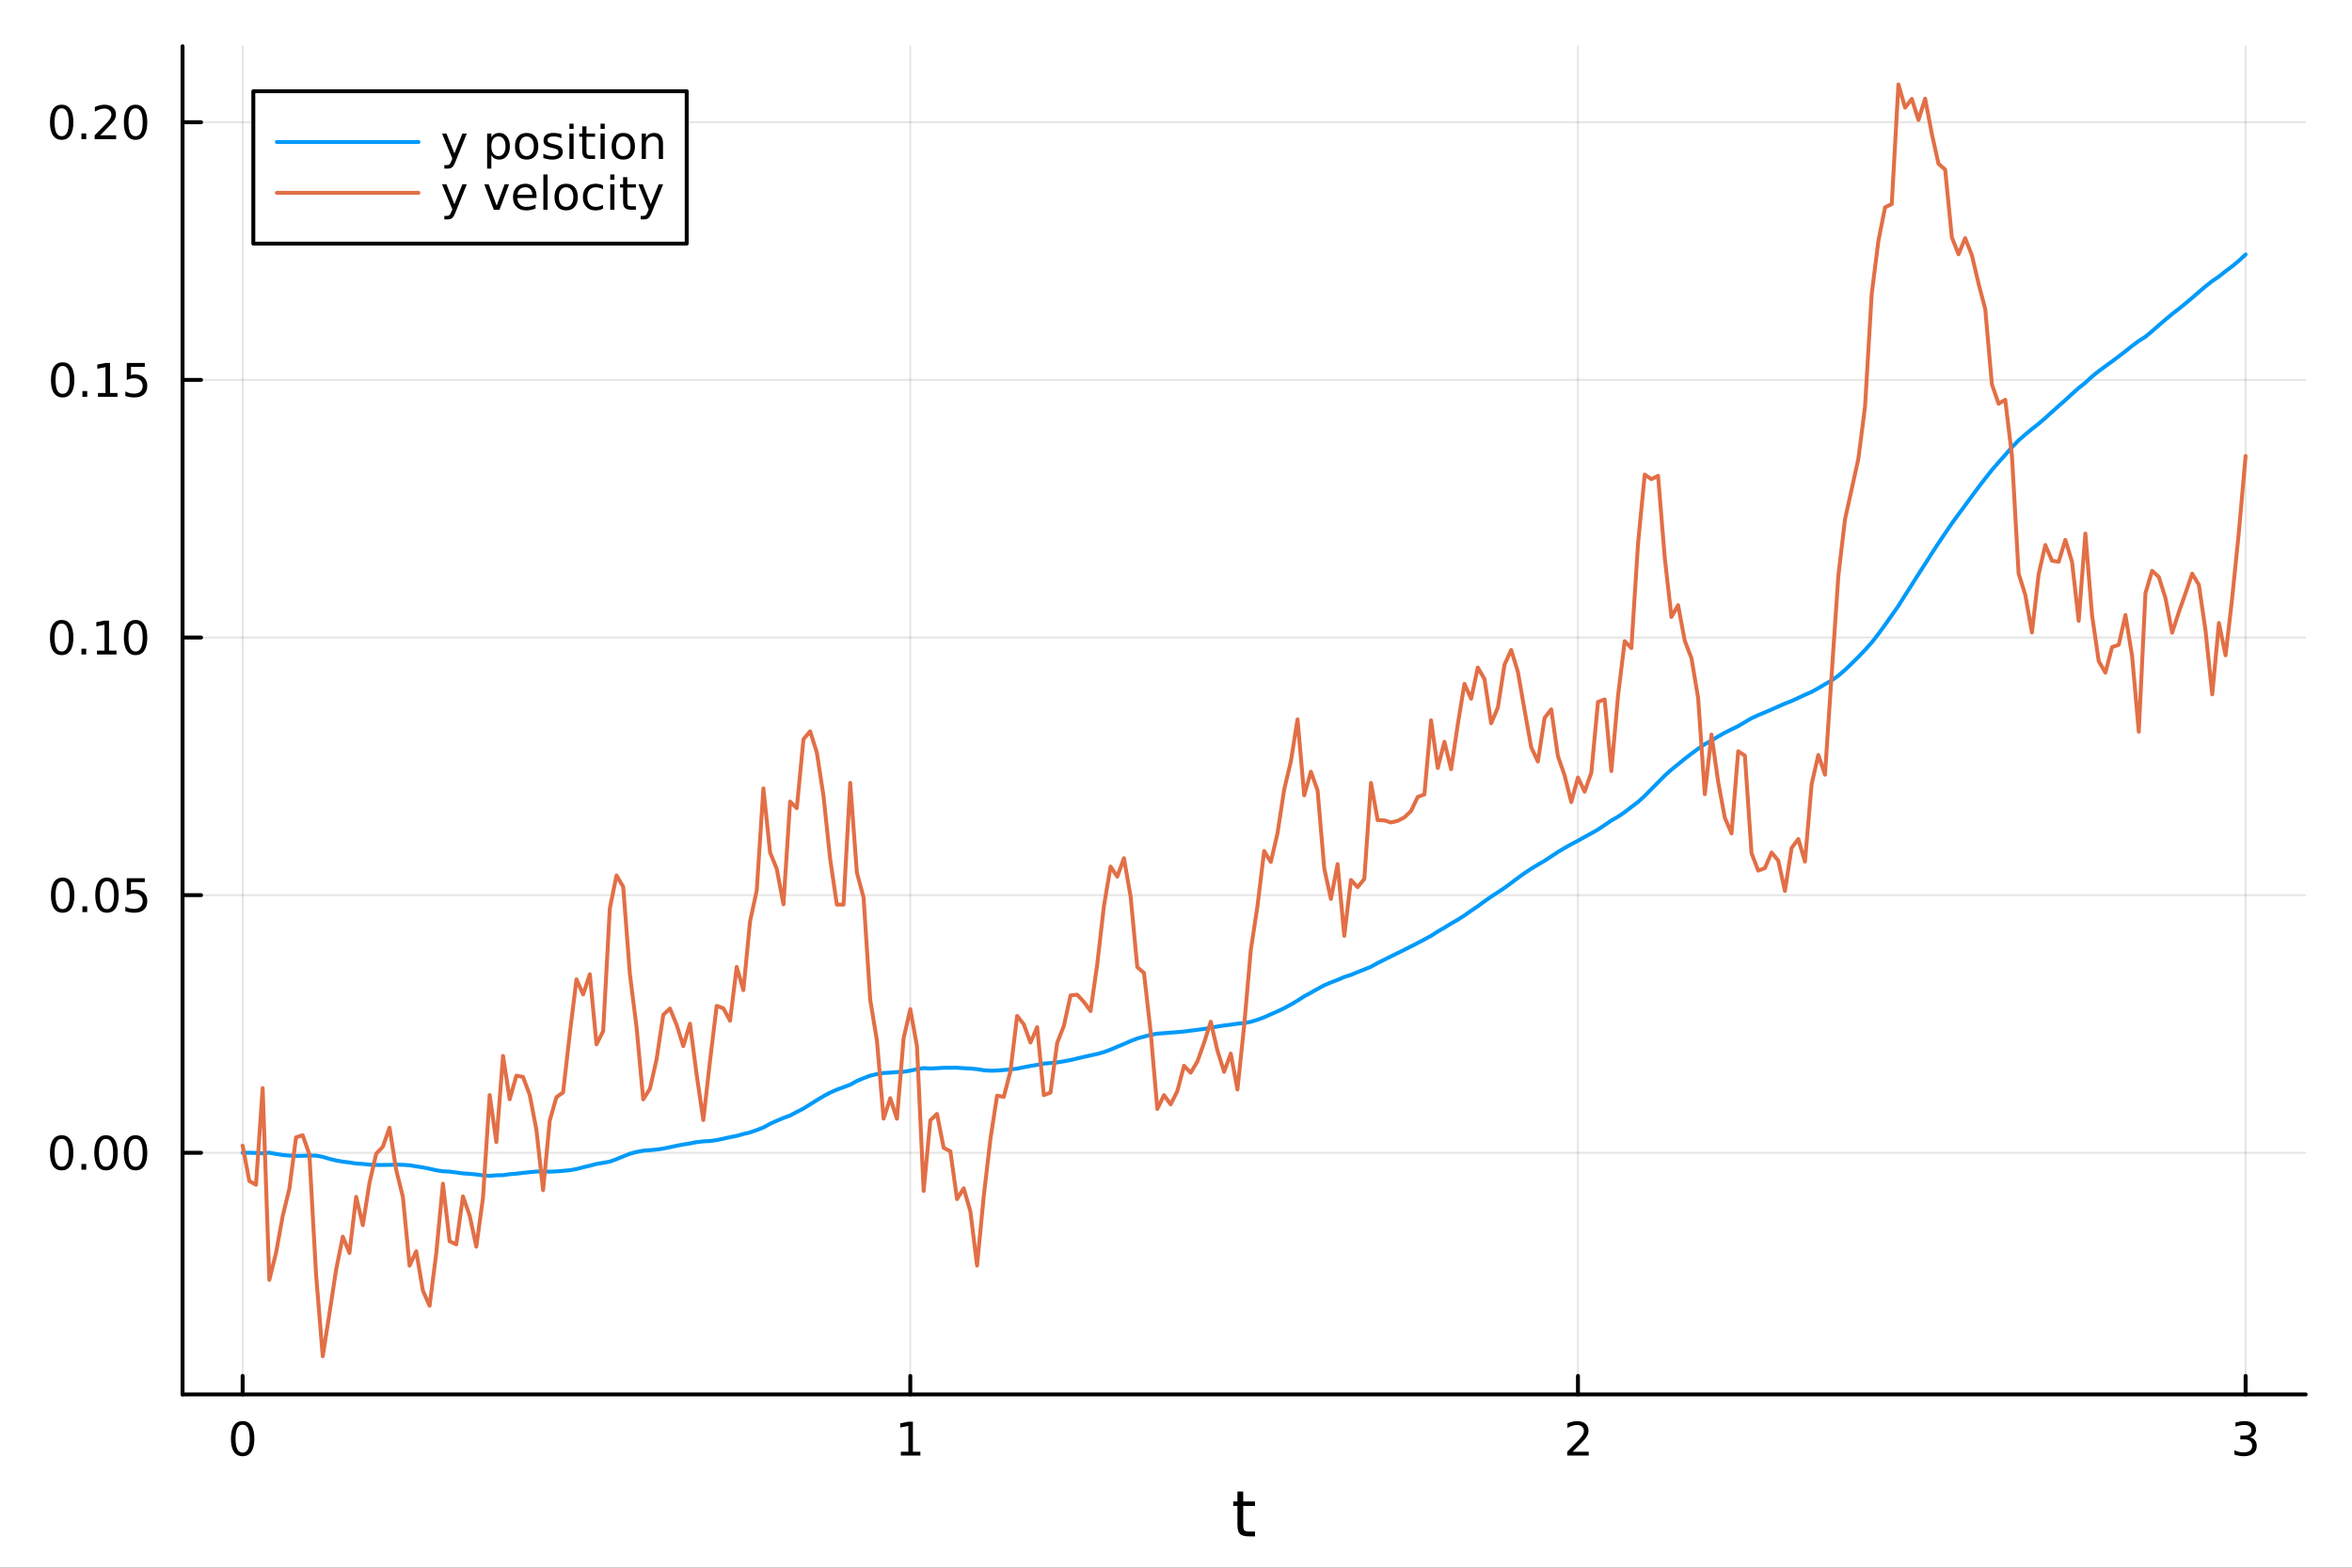 <?xml version="1.0" encoding="utf-8"?>
<svg xmlns="http://www.w3.org/2000/svg" xmlns:xlink="http://www.w3.org/1999/xlink" width="600" height="400" viewBox="0 0 2400 1600">
<rect x="0" y="0" width="2400" height="1600" fill="#333333" stroke="none"/>
<defs>
  <clipPath id="clip300">
    <rect x="0" y="0" width="2400" height="1600"/>
  </clipPath>
</defs>
<path clip-path="url(#clip300)" d="M0 1600 L2400 1600 L2400 0 L0 0  Z" fill="#ffffff" fill-rule="evenodd" fill-opacity="1"/>
<defs>
  <clipPath id="clip301">
    <rect x="480" y="0" width="1681" height="1600"/>
  </clipPath>
</defs>
<path clip-path="url(#clip300)" d="M186.274 1423.18 L2352.76 1423.18 L2352.76 47.244 L186.274 47.244  Z" fill="#ffffff" fill-rule="evenodd" fill-opacity="1"/>
<defs>
  <clipPath id="clip302">
    <rect x="186" y="47" width="2167" height="1377"/>
  </clipPath>
</defs>
<polyline clip-path="url(#clip302)" style="stroke:#000000; stroke-linecap:round; stroke-linejoin:round; stroke-width:2; stroke-opacity:0.1; fill:none" points="247.59,1423.18 247.59,47.244 "/>
<polyline clip-path="url(#clip302)" style="stroke:#000000; stroke-linecap:round; stroke-linejoin:round; stroke-width:2; stroke-opacity:0.1; fill:none" points="928.873,1423.18 928.873,47.244 "/>
<polyline clip-path="url(#clip302)" style="stroke:#000000; stroke-linecap:round; stroke-linejoin:round; stroke-width:2; stroke-opacity:0.1; fill:none" points="1610.16,1423.18 1610.16,47.244 "/>
<polyline clip-path="url(#clip302)" style="stroke:#000000; stroke-linecap:round; stroke-linejoin:round; stroke-width:2; stroke-opacity:0.1; fill:none" points="2291.44,1423.18 2291.44,47.244 "/>
<polyline clip-path="url(#clip300)" style="stroke:#000000; stroke-linecap:round; stroke-linejoin:round; stroke-width:4; stroke-opacity:1; fill:none" points="186.274,1423.18 2352.76,1423.18 "/>
<polyline clip-path="url(#clip300)" style="stroke:#000000; stroke-linecap:round; stroke-linejoin:round; stroke-width:4; stroke-opacity:1; fill:none" points="247.59,1423.18 247.59,1404.28 "/>
<polyline clip-path="url(#clip300)" style="stroke:#000000; stroke-linecap:round; stroke-linejoin:round; stroke-width:4; stroke-opacity:1; fill:none" points="928.873,1423.18 928.873,1404.28 "/>
<polyline clip-path="url(#clip300)" style="stroke:#000000; stroke-linecap:round; stroke-linejoin:round; stroke-width:4; stroke-opacity:1; fill:none" points="1610.16,1423.18 1610.16,1404.28 "/>
<polyline clip-path="url(#clip300)" style="stroke:#000000; stroke-linecap:round; stroke-linejoin:round; stroke-width:4; stroke-opacity:1; fill:none" points="2291.44,1423.18 2291.44,1404.28 "/>
<path clip-path="url(#clip300)" d="M247.59 1454.1 Q243.978 1454.1 242.15 1457.66 Q240.344 1461.2 240.344 1468.33 Q240.344 1475.44 242.15 1479.01 Q243.978 1482.55 247.59 1482.55 Q251.224 1482.55 253.029 1479.01 Q254.858 1475.44 254.858 1468.33 Q254.858 1461.2 253.029 1457.66 Q251.224 1454.1 247.59 1454.1 M247.59 1450.39 Q253.4 1450.39 256.455 1455 Q259.534 1459.58 259.534 1468.33 Q259.534 1477.06 256.455 1481.67 Q253.4 1486.25 247.59 1486.25 Q241.779 1486.25 238.701 1481.67 Q235.645 1477.06 235.645 1468.33 Q235.645 1459.58 238.701 1455 Q241.779 1450.39 247.59 1450.39 Z" fill="#000000" fill-rule="nonzero" fill-opacity="1" /><path clip-path="url(#clip300)" d="M919.255 1481.64 L926.894 1481.64 L926.894 1455.28 L918.584 1456.95 L918.584 1452.69 L926.848 1451.02 L931.524 1451.02 L931.524 1481.64 L939.162 1481.64 L939.162 1485.58 L919.255 1485.58 L919.255 1481.64 Z" fill="#000000" fill-rule="nonzero" fill-opacity="1" /><path clip-path="url(#clip300)" d="M1604.81 1481.64 L1621.13 1481.64 L1621.13 1485.58 L1599.18 1485.58 L1599.18 1481.64 Q1601.85 1478.89 1606.43 1474.26 Q1611.04 1469.61 1612.22 1468.27 Q1614.46 1465.74 1615.34 1464.01 Q1616.24 1462.25 1616.24 1460.56 Q1616.24 1457.8 1614.3 1456.07 Q1612.38 1454.33 1609.28 1454.33 Q1607.08 1454.33 1604.62 1455.09 Q1602.19 1455.86 1599.42 1457.41 L1599.42 1452.69 Q1602.24 1451.55 1604.69 1450.97 Q1607.15 1450.39 1609.18 1450.39 Q1614.55 1450.39 1617.75 1453.08 Q1620.94 1455.77 1620.94 1460.26 Q1620.94 1462.39 1620.13 1464.31 Q1619.35 1466.2 1617.24 1468.8 Q1616.66 1469.47 1613.56 1472.69 Q1610.46 1475.88 1604.81 1481.64 Z" fill="#000000" fill-rule="nonzero" fill-opacity="1" /><path clip-path="url(#clip300)" d="M2295.69 1466.95 Q2299.04 1467.66 2300.92 1469.93 Q2302.82 1472.2 2302.82 1475.53 Q2302.82 1480.65 2299.3 1483.45 Q2295.78 1486.25 2289.3 1486.25 Q2287.12 1486.25 2284.81 1485.81 Q2282.52 1485.39 2280.06 1484.54 L2280.06 1480.02 Q2282.01 1481.16 2284.32 1481.74 Q2286.64 1482.32 2289.16 1482.32 Q2293.56 1482.32 2295.85 1480.58 Q2298.16 1478.84 2298.16 1475.53 Q2298.16 1472.48 2296.01 1470.77 Q2293.88 1469.03 2290.06 1469.03 L2286.04 1469.03 L2286.04 1465.19 L2290.25 1465.19 Q2293.7 1465.19 2295.53 1463.82 Q2297.35 1462.43 2297.35 1459.84 Q2297.35 1457.18 2295.46 1455.77 Q2293.58 1454.33 2290.06 1454.33 Q2288.14 1454.33 2285.94 1454.75 Q2283.74 1455.16 2281.1 1456.04 L2281.1 1451.88 Q2283.77 1451.14 2286.08 1450.77 Q2288.42 1450.39 2290.48 1450.39 Q2295.8 1450.39 2298.91 1452.83 Q2302.01 1455.23 2302.01 1459.35 Q2302.01 1462.22 2300.36 1464.21 Q2298.72 1466.18 2295.69 1466.95 Z" fill="#000000" fill-rule="nonzero" fill-opacity="1" /><path clip-path="url(#clip300)" d="M1268.58 1522.27 L1268.58 1532.4 L1280.64 1532.4 L1280.64 1536.95 L1268.58 1536.95 L1268.58 1556.3 Q1268.58 1560.66 1269.75 1561.9 Q1270.96 1563.14 1274.62 1563.14 L1280.64 1563.14 L1280.64 1568.04 L1274.62 1568.04 Q1267.84 1568.04 1265.27 1565.53 Q1262.69 1562.98 1262.69 1556.3 L1262.69 1536.95 L1258.39 1536.95 L1258.39 1532.4 L1262.69 1532.4 L1262.69 1522.27 L1268.58 1522.27 Z" fill="#000000" fill-rule="nonzero" fill-opacity="1" /><polyline clip-path="url(#clip302)" style="stroke:#000000; stroke-linecap:round; stroke-linejoin:round; stroke-width:2; stroke-opacity:0.1; fill:none" points="186.274,1176.55 2352.76,1176.55 "/>
<polyline clip-path="url(#clip302)" style="stroke:#000000; stroke-linecap:round; stroke-linejoin:round; stroke-width:2; stroke-opacity:0.1; fill:none" points="186.274,913.604 2352.76,913.604 "/>
<polyline clip-path="url(#clip302)" style="stroke:#000000; stroke-linecap:round; stroke-linejoin:round; stroke-width:2; stroke-opacity:0.1; fill:none" points="186.274,650.66 2352.76,650.66 "/>
<polyline clip-path="url(#clip302)" style="stroke:#000000; stroke-linecap:round; stroke-linejoin:round; stroke-width:2; stroke-opacity:0.1; fill:none" points="186.274,387.716 2352.76,387.716 "/>
<polyline clip-path="url(#clip302)" style="stroke:#000000; stroke-linecap:round; stroke-linejoin:round; stroke-width:2; stroke-opacity:0.1; fill:none" points="186.274,124.771 2352.76,124.771 "/>
<polyline clip-path="url(#clip300)" style="stroke:#000000; stroke-linecap:round; stroke-linejoin:round; stroke-width:4; stroke-opacity:1; fill:none" points="186.274,1423.18 186.274,47.244 "/>
<polyline clip-path="url(#clip300)" style="stroke:#000000; stroke-linecap:round; stroke-linejoin:round; stroke-width:4; stroke-opacity:1; fill:none" points="186.274,1176.55 205.172,1176.55 "/>
<polyline clip-path="url(#clip300)" style="stroke:#000000; stroke-linecap:round; stroke-linejoin:round; stroke-width:4; stroke-opacity:1; fill:none" points="186.274,913.604 205.172,913.604 "/>
<polyline clip-path="url(#clip300)" style="stroke:#000000; stroke-linecap:round; stroke-linejoin:round; stroke-width:4; stroke-opacity:1; fill:none" points="186.274,650.66 205.172,650.66 "/>
<polyline clip-path="url(#clip300)" style="stroke:#000000; stroke-linecap:round; stroke-linejoin:round; stroke-width:4; stroke-opacity:1; fill:none" points="186.274,387.716 205.172,387.716 "/>
<polyline clip-path="url(#clip300)" style="stroke:#000000; stroke-linecap:round; stroke-linejoin:round; stroke-width:4; stroke-opacity:1; fill:none" points="186.274,124.771 205.172,124.771 "/>
<path clip-path="url(#clip300)" d="M62.937 1162.35 Q59.325 1162.35 57.497 1165.91 Q55.691 1169.45 55.691 1176.58 Q55.691 1183.69 57.497 1187.25 Q59.325 1190.8 62.937 1190.8 Q66.571 1190.8 68.376 1187.25 Q70.205 1183.69 70.205 1176.58 Q70.205 1169.45 68.376 1165.91 Q66.571 1162.35 62.937 1162.35 M62.937 1158.64 Q68.747 1158.64 71.802 1163.25 Q74.881 1167.83 74.881 1176.58 Q74.881 1185.31 71.802 1189.92 Q68.747 1194.5 62.937 1194.5 Q57.126 1194.5 54.048 1189.92 Q50.992 1185.31 50.992 1176.58 Q50.992 1167.83 54.048 1163.25 Q57.126 1158.64 62.937 1158.64 Z" fill="#000000" fill-rule="nonzero" fill-opacity="1" /><path clip-path="url(#clip300)" d="M83.098 1187.95 L87.983 1187.95 L87.983 1193.83 L83.098 1193.83 L83.098 1187.95 Z" fill="#000000" fill-rule="nonzero" fill-opacity="1" /><path clip-path="url(#clip300)" d="M108.168 1162.35 Q104.557 1162.35 102.728 1165.91 Q100.922 1169.45 100.922 1176.58 Q100.922 1183.69 102.728 1187.25 Q104.557 1190.8 108.168 1190.8 Q111.802 1190.8 113.608 1187.25 Q115.436 1183.69 115.436 1176.58 Q115.436 1169.45 113.608 1165.91 Q111.802 1162.35 108.168 1162.35 M108.168 1158.64 Q113.978 1158.64 117.033 1163.25 Q120.112 1167.83 120.112 1176.58 Q120.112 1185.31 117.033 1189.92 Q113.978 1194.5 108.168 1194.5 Q102.358 1194.5 99.279 1189.92 Q96.223 1185.31 96.223 1176.58 Q96.223 1167.83 99.279 1163.25 Q102.358 1158.64 108.168 1158.64 Z" fill="#000000" fill-rule="nonzero" fill-opacity="1" /><path clip-path="url(#clip300)" d="M138.33 1162.35 Q134.719 1162.35 132.89 1165.91 Q131.084 1169.45 131.084 1176.58 Q131.084 1183.69 132.89 1187.25 Q134.719 1190.8 138.33 1190.8 Q141.964 1190.8 143.769 1187.25 Q145.598 1183.69 145.598 1176.58 Q145.598 1169.45 143.769 1165.91 Q141.964 1162.35 138.33 1162.35 M138.33 1158.64 Q144.14 1158.64 147.195 1163.25 Q150.274 1167.83 150.274 1176.58 Q150.274 1185.31 147.195 1189.92 Q144.14 1194.5 138.33 1194.5 Q132.519 1194.5 129.441 1189.92 Q126.385 1185.31 126.385 1176.58 Q126.385 1167.83 129.441 1163.25 Q132.519 1158.64 138.33 1158.64 Z" fill="#000000" fill-rule="nonzero" fill-opacity="1" /><path clip-path="url(#clip300)" d="M63.932 899.403 Q60.321 899.403 58.492 902.968 Q56.687 906.51 56.687 913.639 Q56.687 920.746 58.492 924.31 Q60.321 927.852 63.932 927.852 Q67.566 927.852 69.372 924.31 Q71.2 920.746 71.2 913.639 Q71.2 906.51 69.372 902.968 Q67.566 899.403 63.932 899.403 M63.932 895.699 Q69.742 895.699 72.798 900.306 Q75.876 904.889 75.876 913.639 Q75.876 922.366 72.798 926.972 Q69.742 931.556 63.932 931.556 Q58.122 931.556 55.043 926.972 Q51.987 922.366 51.987 913.639 Q51.987 904.889 55.043 900.306 Q58.122 895.699 63.932 895.699 Z" fill="#000000" fill-rule="nonzero" fill-opacity="1" /><path clip-path="url(#clip300)" d="M84.094 925.005 L88.978 925.005 L88.978 930.884 L84.094 930.884 L84.094 925.005 Z" fill="#000000" fill-rule="nonzero" fill-opacity="1" /><path clip-path="url(#clip300)" d="M109.163 899.403 Q105.552 899.403 103.723 902.968 Q101.918 906.51 101.918 913.639 Q101.918 920.746 103.723 924.31 Q105.552 927.852 109.163 927.852 Q112.797 927.852 114.603 924.31 Q116.432 920.746 116.432 913.639 Q116.432 906.51 114.603 902.968 Q112.797 899.403 109.163 899.403 M109.163 895.699 Q114.973 895.699 118.029 900.306 Q121.107 904.889 121.107 913.639 Q121.107 922.366 118.029 926.972 Q114.973 931.556 109.163 931.556 Q103.353 931.556 100.274 926.972 Q97.219 922.366 97.219 913.639 Q97.219 904.889 100.274 900.306 Q103.353 895.699 109.163 895.699 Z" fill="#000000" fill-rule="nonzero" fill-opacity="1" /><path clip-path="url(#clip300)" d="M129.371 896.324 L147.728 896.324 L147.728 900.26 L133.654 900.26 L133.654 908.732 Q134.672 908.385 135.691 908.223 Q136.709 908.037 137.728 908.037 Q143.515 908.037 146.894 911.209 Q150.274 914.38 150.274 919.797 Q150.274 925.375 146.802 928.477 Q143.33 931.556 137.01 931.556 Q134.834 931.556 132.566 931.185 Q130.32 930.815 127.913 930.074 L127.913 925.375 Q129.996 926.509 132.219 927.065 Q134.441 927.621 136.918 927.621 Q140.922 927.621 143.26 925.514 Q145.598 923.408 145.598 919.797 Q145.598 916.185 143.26 914.079 Q140.922 911.973 136.918 911.973 Q135.043 911.973 133.168 912.389 Q131.316 912.806 129.371 913.685 L129.371 896.324 Z" fill="#000000" fill-rule="nonzero" fill-opacity="1" /><path clip-path="url(#clip300)" d="M62.937 636.459 Q59.325 636.459 57.497 640.024 Q55.691 643.565 55.691 650.695 Q55.691 657.801 57.497 661.366 Q59.325 664.908 62.937 664.908 Q66.571 664.908 68.376 661.366 Q70.205 657.801 70.205 650.695 Q70.205 643.565 68.376 640.024 Q66.571 636.459 62.937 636.459 M62.937 632.755 Q68.747 632.755 71.802 637.361 Q74.881 641.945 74.881 650.695 Q74.881 659.422 71.802 664.028 Q68.747 668.611 62.937 668.611 Q57.126 668.611 54.048 664.028 Q50.992 659.422 50.992 650.695 Q50.992 641.945 54.048 637.361 Q57.126 632.755 62.937 632.755 Z" fill="#000000" fill-rule="nonzero" fill-opacity="1" /><path clip-path="url(#clip300)" d="M83.098 662.06 L87.983 662.06 L87.983 667.94 L83.098 667.94 L83.098 662.06 Z" fill="#000000" fill-rule="nonzero" fill-opacity="1" /><path clip-path="url(#clip300)" d="M98.978 664.005 L106.617 664.005 L106.617 637.639 L98.307 639.306 L98.307 635.047 L106.571 633.38 L111.246 633.38 L111.246 664.005 L118.885 664.005 L118.885 667.94 L98.978 667.94 L98.978 664.005 Z" fill="#000000" fill-rule="nonzero" fill-opacity="1" /><path clip-path="url(#clip300)" d="M138.33 636.459 Q134.719 636.459 132.89 640.024 Q131.084 643.565 131.084 650.695 Q131.084 657.801 132.89 661.366 Q134.719 664.908 138.33 664.908 Q141.964 664.908 143.769 661.366 Q145.598 657.801 145.598 650.695 Q145.598 643.565 143.769 640.024 Q141.964 636.459 138.33 636.459 M138.33 632.755 Q144.14 632.755 147.195 637.361 Q150.274 641.945 150.274 650.695 Q150.274 659.422 147.195 664.028 Q144.14 668.611 138.33 668.611 Q132.519 668.611 129.441 664.028 Q126.385 659.422 126.385 650.695 Q126.385 641.945 129.441 637.361 Q132.519 632.755 138.33 632.755 Z" fill="#000000" fill-rule="nonzero" fill-opacity="1" /><path clip-path="url(#clip300)" d="M63.932 373.514 Q60.321 373.514 58.492 377.079 Q56.687 380.621 56.687 387.75 Q56.687 394.857 58.492 398.422 Q60.321 401.963 63.932 401.963 Q67.566 401.963 69.372 398.422 Q71.2 394.857 71.2 387.75 Q71.2 380.621 69.372 377.079 Q67.566 373.514 63.932 373.514 M63.932 369.811 Q69.742 369.811 72.798 374.417 Q75.876 379 75.876 387.75 Q75.876 396.477 72.798 401.084 Q69.742 405.667 63.932 405.667 Q58.122 405.667 55.043 401.084 Q51.987 396.477 51.987 387.75 Q51.987 379 55.043 374.417 Q58.122 369.811 63.932 369.811 Z" fill="#000000" fill-rule="nonzero" fill-opacity="1" /><path clip-path="url(#clip300)" d="M84.094 399.116 L88.978 399.116 L88.978 404.996 L84.094 404.996 L84.094 399.116 Z" fill="#000000" fill-rule="nonzero" fill-opacity="1" /><path clip-path="url(#clip300)" d="M99.973 401.06 L107.612 401.06 L107.612 374.695 L99.302 376.361 L99.302 372.102 L107.566 370.436 L112.242 370.436 L112.242 401.06 L119.881 401.06 L119.881 404.996 L99.973 404.996 L99.973 401.06 Z" fill="#000000" fill-rule="nonzero" fill-opacity="1" /><path clip-path="url(#clip300)" d="M129.371 370.436 L147.728 370.436 L147.728 374.371 L133.654 374.371 L133.654 382.843 Q134.672 382.496 135.691 382.334 Q136.709 382.148 137.728 382.148 Q143.515 382.148 146.894 385.32 Q150.274 388.491 150.274 393.908 Q150.274 399.486 146.802 402.588 Q143.33 405.667 137.01 405.667 Q134.834 405.667 132.566 405.297 Q130.32 404.926 127.913 404.185 L127.913 399.486 Q129.996 400.621 132.219 401.176 Q134.441 401.732 136.918 401.732 Q140.922 401.732 143.26 399.625 Q145.598 397.519 145.598 393.908 Q145.598 390.297 143.26 388.19 Q140.922 386.084 136.918 386.084 Q135.043 386.084 133.168 386.5 Q131.316 386.917 129.371 387.797 L129.371 370.436 Z" fill="#000000" fill-rule="nonzero" fill-opacity="1" /><path clip-path="url(#clip300)" d="M62.937 110.57 Q59.325 110.57 57.497 114.135 Q55.691 117.676 55.691 124.806 Q55.691 131.912 57.497 135.477 Q59.325 139.019 62.937 139.019 Q66.571 139.019 68.376 135.477 Q70.205 131.912 70.205 124.806 Q70.205 117.676 68.376 114.135 Q66.571 110.57 62.937 110.57 M62.937 106.866 Q68.747 106.866 71.802 111.473 Q74.881 116.056 74.881 124.806 Q74.881 133.533 71.802 138.139 Q68.747 142.722 62.937 142.722 Q57.126 142.722 54.048 138.139 Q50.992 133.533 50.992 124.806 Q50.992 116.056 54.048 111.473 Q57.126 106.866 62.937 106.866 Z" fill="#000000" fill-rule="nonzero" fill-opacity="1" /><path clip-path="url(#clip300)" d="M83.098 136.172 L87.983 136.172 L87.983 142.051 L83.098 142.051 L83.098 136.172 Z" fill="#000000" fill-rule="nonzero" fill-opacity="1" /><path clip-path="url(#clip300)" d="M102.196 138.116 L118.515 138.116 L118.515 142.051 L96.571 142.051 L96.571 138.116 Q99.233 135.361 103.816 130.732 Q108.422 126.079 109.603 124.736 Q111.848 122.213 112.728 120.477 Q113.631 118.718 113.631 117.028 Q113.631 114.274 111.686 112.537 Q109.765 110.801 106.663 110.801 Q104.464 110.801 102.01 111.565 Q99.58 112.329 96.802 113.88 L96.802 109.158 Q99.626 108.024 102.08 107.445 Q104.534 106.866 106.571 106.866 Q111.941 106.866 115.135 109.551 Q118.33 112.236 118.33 116.727 Q118.33 118.857 117.52 120.778 Q116.733 122.676 114.626 125.269 Q114.047 125.94 110.946 129.158 Q107.844 132.352 102.196 138.116 Z" fill="#000000" fill-rule="nonzero" fill-opacity="1" /><path clip-path="url(#clip300)" d="M138.33 110.57 Q134.719 110.57 132.89 114.135 Q131.084 117.676 131.084 124.806 Q131.084 131.912 132.89 135.477 Q134.719 139.019 138.33 139.019 Q141.964 139.019 143.769 135.477 Q145.598 131.912 145.598 124.806 Q145.598 117.676 143.769 114.135 Q141.964 110.57 138.33 110.57 M138.33 106.866 Q144.14 106.866 147.195 111.473 Q150.274 116.056 150.274 124.806 Q150.274 133.533 147.195 138.139 Q144.14 142.722 138.33 142.722 Q132.519 142.722 129.441 138.139 Q126.385 133.533 126.385 124.806 Q126.385 116.056 129.441 111.473 Q132.519 106.866 138.33 106.866 Z" fill="#000000" fill-rule="nonzero" fill-opacity="1" /><polyline clip-path="url(#clip302)" style="stroke:#009af9; stroke-linecap:round; stroke-linejoin:round; stroke-width:4; stroke-opacity:1; fill:none" points="247.59,1176.55 254.402,1176.48 261.215,1176.76 268.028,1177.09 274.841,1176.43 281.654,1177.73 288.467,1178.75 295.279,1179.39 302.092,1179.76 308.905,1179.6 315.718,1179.42 322.531,1179.44 329.344,1180.69 336.156,1182.76 342.969,1184.41 349.782,1185.6 356.595,1186.46 363.408,1187.48 370.221,1187.93 377.033,1188.67 383.846,1188.97 390.659,1188.98 397.472,1188.92 404.285,1188.66 411.098,1188.84 417.91,1189.29 424.723,1190.44 431.536,1191.45 438.349,1192.85 445.162,1194.41 451.975,1195.44 458.787,1195.75 465.6,1196.66 472.413,1197.59 479.226,1198.04 486.039,1198.68 492.852,1199.64 499.664,1200.09 506.477,1199.5 513.29,1199.4 520.103,1198.41 526.916,1197.86 533.729,1197.07 540.541,1196.3 547.354,1195.71 554.167,1195.47 560.98,1195.86 567.793,1195.53 574.606,1194.96 581.418,1194.34 588.231,1193.13 595.044,1191.36 601.857,1189.74 608.67,1187.92 615.483,1186.81 622.296,1185.57 629.108,1183.07 635.921,1180.24 642.734,1177.53 649.547,1175.7 656.36,1174.42 663.173,1173.88 669.985,1173.22 676.798,1172.27 683.611,1170.86 690.424,1169.39 697.237,1168.08 704.05,1166.99 710.862,1165.68 717.675,1164.88 724.488,1164.55 731.301,1163.61 738.114,1162.11 744.927,1160.64 751.739,1159.29 758.552,1157.39 765.365,1155.73 772.178,1153.37 778.991,1150.69 785.804,1146.97 792.616,1143.91 799.429,1141.01 806.242,1138.47 813.055,1134.89 819.868,1131.37 826.681,1127.15 833.493,1122.85 840.306,1118.76 847.119,1115.12 853.932,1112.13 860.745,1109.59 867.558,1107.06 874.37,1103.28 881.183,1100.42 887.996,1097.82 894.809,1096.26 901.622,1095.11 908.435,1094.76 915.247,1094.21 922.06,1093.86 928.873,1092.69 935.686,1091.22 942.499,1090.14 949.312,1090.53 956.124,1090.2 962.937,1089.8 969.75,1089.75 976.563,1089.73 983.376,1090.21 990.189,1090.57 997.002,1091.17 1003.81,1092.32 1010.63,1092.76 1017.44,1092.62 1024.25,1092.04 1031.07,1091.47 1037.88,1090.64 1044.69,1089.24 1051.5,1087.93 1058.32,1086.8 1065.13,1085.52 1071.94,1084.93 1078.76,1084.32 1085.57,1083.2 1092.38,1081.9 1099.19,1080.3 1106.01,1078.68 1112.82,1077.14 1119.63,1075.7 1126.45,1073.77 1133.26,1071.25 1140.07,1068.33 1146.88,1065.52 1153.7,1062.51 1160.51,1059.89 1167.32,1058 1174.14,1056.16 1180.95,1054.93 1187.76,1054.48 1194.57,1053.89 1201.39,1053.4 1208.2,1052.77 1215.01,1051.88 1221.83,1051.06 1228.64,1050.13 1235.45,1049.01 1242.26,1047.67 1249.08,1046.63 1255.89,1045.8 1262.7,1044.79 1269.51,1044.15 1276.33,1042.85 1283.14,1040.78 1289.95,1038.26 1296.77,1035.19 1303.58,1032.22 1310.39,1028.96 1317.2,1025.25 1324.02,1021.25 1330.83,1016.83 1337.64,1013.18 1344.46,1009.29 1351.27,1005.59 1358.08,1002.69 1364.89,1000.1 1371.71,997.154 1378.52,994.939 1385.33,992.155 1392.15,989.444 1398.96,986.649 1405.77,982.874 1412.58,979.478 1419.4,976.085 1426.21,972.714 1433.02,969.327 1439.84,965.904 1446.65,962.416 1453.46,958.784 1460.27,955.127 1467.09,950.713 1473.9,946.786 1480.71,942.591 1487.53,938.676 1494.34,934.305 1501.15,929.519 1507.96,924.885 1514.78,919.932 1521.59,915.098 1528.4,910.715 1535.22,906.172 1542.03,901.19 1548.84,896.058 1555.65,891.148 1562.47,886.629 1569.28,882.491 1576.09,878.498 1582.91,874.059 1589.72,869.534 1596.53,865.486 1603.34,861.635 1610.16,858.055 1616.97,854.225 1623.78,850.54 1630.6,846.662 1637.41,842.06 1644.22,837.433 1651.03,833.537 1657.85,828.876 1664.66,823.654 1671.47,818.503 1678.29,812.285 1685.1,805.363 1691.91,798.488 1698.72,791.579 1705.54,785.504 1712.35,780.035 1719.16,774.446 1725.97,769.22 1732.79,764.172 1739.6,759.53 1746.41,755.87 1753.23,751.601 1760.04,747.815 1766.85,744.396 1773.66,741.136 1780.48,737.038 1787.29,732.985 1794.1,729.927 1800.92,727.047 1807.73,724.142 1814.54,721.077 1821.35,718.095 1828.17,715.423 1834.98,712.312 1841.79,709.11 1848.61,706.138 1855.42,702.375 1862.23,698.315 1869.04,694.457 1875.86,689.574 1882.67,683.687 1889.48,677.221 1896.3,670.448 1903.11,663.364 1909.92,655.748 1916.73,646.982 1923.55,637.674 1930.36,628.025 1937.17,618.342 1943.99,607.438 1950.8,596.771 1957.61,586.015 1964.42,575.474 1971.24,564.715 1978.05,554.314 1984.86,544.22 1991.68,534.186 1998.49,524.842 2005.3,515.672 2012.11,506.337 2018.93,497.176 2025.74,488.305 2032.55,479.692 2039.37,471.849 2046.18,464.203 2052.99,456.519 2059.8,449.404 2066.62,443.491 2073.43,437.797 2080.24,432.487 2087.06,426.582 2093.87,420.379 2100.68,414.336 2107.49,408.304 2114.31,402.049 2121.12,396.018 2127.93,390.588 2134.75,384.268 2141.56,378.782 2148.37,373.765 2155.18,368.865 2162,363.703 2168.81,358.519 2175.62,353.03 2182.44,347.961 2189.25,343.664 2196.06,337.951 2202.87,332.011 2209.69,326.134 2216.5,320.474 2223.31,315.165 2230.12,309.647 2236.94,303.936 2243.75,298.025 2250.56,292.229 2257.38,286.901 2264.19,282.222 2271,276.815 2277.81,271.738 2284.63,266.07 2291.44,259.727 "/>
<polyline clip-path="url(#clip302)" style="stroke:#e26f46; stroke-linecap:round; stroke-linejoin:round; stroke-width:4; stroke-opacity:1; fill:none" points="247.59,1169.26 254.402,1205.35 261.215,1209.15 268.028,1110.54 274.841,1306.27 281.654,1278.69 288.467,1241.18 295.279,1213.19 302.092,1160.76 308.905,1158.66 315.718,1178.3 322.531,1301.11 329.344,1384.24 336.156,1340.71 342.969,1295.88 349.782,1262.16 356.595,1278.74 363.408,1221.48 370.221,1250.4 377.033,1207.16 383.846,1177.57 390.659,1170.33 397.472,1150.92 404.285,1194 411.098,1221.57 417.91,1291.73 424.723,1277.09 431.536,1317.2 438.349,1332.68 445.162,1279.1 451.975,1208.09 458.787,1266.88 465.6,1270.02 472.413,1221.06 479.226,1240.49 486.039,1272.4 492.852,1222.38 499.664,1117.62 506.477,1165.68 513.29,1077.66 520.103,1121.92 526.916,1097.81 533.729,1099.15 540.541,1117.55 547.354,1153.02 554.167,1214.72 560.98,1143.58 567.793,1119.84 574.606,1114.85 581.418,1055.04 588.231,999.544 595.044,1014.93 601.857,994.342 608.67,1065.86 615.483,1052.36 622.296,926.871 629.108,893.528 635.921,905.057 642.734,994.128 649.547,1048.43 656.36,1122.04 663.173,1111.27 669.985,1081.11 676.798,1035.79 683.611,1029.32 690.424,1045.93 697.237,1067.64 704.05,1044.77 710.862,1096.74 717.675,1143.19 724.488,1082.99 731.301,1026.62 738.114,1029.06 744.927,1041.8 751.739,986.845 758.552,1010.56 765.365,940.297 772.178,908.863 778.991,804.672 785.804,870.029 792.616,886.794 799.429,922.964 806.242,818.102 813.055,824.846 819.868,754.48 826.681,746.376 833.493,767.977 840.306,812.37 847.119,876.796 853.932,923.222 860.745,923.274 867.558,798.975 874.37,890.531 881.183,916.026 887.996,1020.45 894.809,1061.94 901.622,1141.69 908.435,1120.84 915.247,1141.84 922.06,1059.7 928.873,1029.98 935.686,1067.81 942.499,1215.49 949.312,1143.43 956.124,1136.86 962.937,1171.52 969.75,1175.02 976.563,1223.8 983.376,1212.76 990.189,1236.34 997.002,1291.68 1003.81,1221.12 1010.63,1162.57 1017.44,1118.23 1024.25,1119.48 1031.07,1093.28 1037.88,1036.87 1044.69,1045.37 1051.5,1064.08 1058.32,1048.37 1065.13,1117.76 1071.94,1115.06 1078.76,1064.38 1085.57,1047.04 1092.38,1015.96 1099.19,1015.2 1106.01,1022.6 1112.82,1031.87 1119.63,984.238 1126.45,924.714 1133.26,884.412 1140.07,894.749 1146.88,875.835 1153.7,915.11 1160.51,987.086 1167.32,992.995 1174.14,1053.24 1180.95,1131.81 1187.76,1117.72 1194.57,1127.16 1201.39,1113.49 1208.2,1087.69 1215.01,1094.83 1221.83,1083.37 1228.64,1064.33 1235.45,1042.8 1242.26,1072.21 1249.08,1093.91 1255.89,1075.31 1262.7,1111.95 1269.51,1047.18 1276.33,969.755 1283.14,924.699 1289.95,868.582 1296.77,879.747 1303.58,850.389 1310.39,805.908 1317.2,777.084 1324.02,734.149 1330.83,811.765 1337.64,787.587 1344.46,806.616 1351.27,886.252 1358.08,917.514 1364.89,881.902 1371.71,955.088 1378.52,898.11 1385.33,905.461 1392.15,897.047 1398.96,799.038 1405.77,836.957 1412.58,837.294 1419.4,839.448 1426.21,837.763 1433.02,834.277 1439.84,827.742 1446.65,813.366 1453.46,810.841 1460.27,735.13 1467.09,783.83 1473.9,757.107 1480.71,785.058 1487.53,739.438 1494.34,697.913 1501.15,713.158 1507.96,681.314 1514.78,693.087 1521.59,738.224 1528.4,722.254 1535.22,678.367 1542.03,663.402 1548.84,685.558 1555.65,724.586 1562.47,762.751 1569.28,777.239 1576.09,732.718 1582.91,724.01 1589.72,771.773 1596.53,791.372 1603.34,818.603 1610.16,793.542 1616.97,808.044 1623.78,788.739 1630.6,716.393 1637.41,713.817 1644.22,786.967 1651.03,710.388 1657.85,654.358 1664.66,661.493 1671.47,554.746 1678.29,484.377 1685.1,489.023 1691.91,485.598 1698.72,569.086 1705.54,629.665 1712.35,617.61 1719.16,654.015 1725.97,671.725 1732.79,712.31 1739.6,810.525 1746.41,749.679 1753.23,797.946 1760.04,834.654 1766.85,850.568 1773.66,766.767 1780.48,771.202 1787.29,870.785 1794.1,888.572 1800.92,886.021 1807.73,870.045 1814.54,878.311 1821.35,909.345 1828.17,865.457 1834.98,856.349 1841.79,879.378 1848.61,800.287 1855.42,770.508 1862.23,790.709 1869.04,688.277 1875.86,587.888 1882.67,529.926 1889.48,499.222 1896.3,468.155 1903.11,414.986 1909.92,299.912 1916.73,245.82 1923.55,211.585 1930.36,208.248 1937.17,86.186 1943.99,109.833 1950.8,100.899 1957.61,122.474 1964.42,100.685 1971.24,136.467 1978.05,167.11 1984.86,173.114 1991.68,242.227 1998.49,259.495 2005.3,243.035 2012.11,260.489 2018.93,289.484 2025.74,315.235 2032.55,392.181 2039.37,412.022 2046.18,408.065 2052.99,465.046 2059.8,585.288 2066.62,607.176 2073.43,645.495 2080.24,586.069 2087.06,556.25 2093.87,572.267 2100.68,573.374 2107.49,551.048 2114.31,573.394 2121.12,633.59 2127.93,544.577 2134.75,627.907 2141.56,674.812 2148.37,686.55 2155.18,660.429 2162,658.087 2168.81,627.683 2175.62,669.682 2182.44,746.761 2189.25,605.277 2196.06,582.565 2202.87,588.852 2209.69,610.49 2216.5,645.74 2223.31,624.695 2230.12,605.453 2236.94,585.491 2243.75,596.943 2250.56,643.695 2257.38,708.69 2264.19,635.841 2271,668.832 2277.81,609.735 2284.63,542.304 2291.44,465.416 "/>
<path clip-path="url(#clip300)" d="M258.49 248.629 L700.716 248.629 L700.716 93.109 L258.49 93.109  Z" fill="#ffffff" fill-rule="evenodd" fill-opacity="1"/>
<polyline clip-path="url(#clip300)" style="stroke:#000000; stroke-linecap:round; stroke-linejoin:round; stroke-width:4; stroke-opacity:1; fill:none" points="258.49,248.629 700.716,248.629 700.716,93.109 258.49,93.109 258.49,248.629 "/>
<polyline clip-path="url(#clip300)" style="stroke:#009af9; stroke-linecap:round; stroke-linejoin:round; stroke-width:4; stroke-opacity:1; fill:none" points="282.562,144.949 426.994,144.949 "/>
<path clip-path="url(#clip300)" d="M464.909 164.636 Q463.103 169.266 461.39 170.678 Q459.677 172.09 456.807 172.09 L453.404 172.09 L453.404 168.525 L455.904 168.525 Q457.663 168.525 458.636 167.692 Q459.608 166.858 460.788 163.756 L461.552 161.812 L451.066 136.303 L455.58 136.303 L463.682 156.581 L471.784 136.303 L476.298 136.303 L464.909 164.636 Z" fill="#000000" fill-rule="nonzero" fill-opacity="1" /><path clip-path="url(#clip300)" d="M501.367 158.34 L501.367 172.09 L497.085 172.09 L497.085 136.303 L501.367 136.303 L501.367 140.238 Q502.709 137.923 504.747 136.812 Q506.807 135.678 509.654 135.678 Q514.376 135.678 517.316 139.428 Q520.279 143.178 520.279 149.289 Q520.279 155.4 517.316 159.15 Q514.376 162.9 509.654 162.9 Q506.807 162.9 504.747 161.789 Q502.709 160.655 501.367 158.34 M515.858 149.289 Q515.858 144.59 513.913 141.928 Q511.992 139.243 508.612 139.243 Q505.233 139.243 503.288 141.928 Q501.367 144.59 501.367 149.289 Q501.367 153.988 503.288 156.673 Q505.233 159.335 508.612 159.335 Q511.992 159.335 513.913 156.673 Q515.858 153.988 515.858 149.289 Z" fill="#000000" fill-rule="nonzero" fill-opacity="1" /><path clip-path="url(#clip300)" d="M537.385 139.289 Q533.959 139.289 531.969 141.974 Q529.978 144.636 529.978 149.289 Q529.978 153.942 531.945 156.627 Q533.936 159.289 537.385 159.289 Q540.788 159.289 542.779 156.604 Q544.769 153.918 544.769 149.289 Q544.769 144.682 542.779 141.997 Q540.788 139.289 537.385 139.289 M537.385 135.678 Q542.941 135.678 546.112 139.289 Q549.283 142.9 549.283 149.289 Q549.283 155.655 546.112 159.289 Q542.941 162.9 537.385 162.9 Q531.807 162.9 528.635 159.289 Q525.487 155.655 525.487 149.289 Q525.487 142.9 528.635 139.289 Q531.807 135.678 537.385 135.678 Z" fill="#000000" fill-rule="nonzero" fill-opacity="1" /><path clip-path="url(#clip300)" d="M572.871 137.067 L572.871 141.094 Q571.066 140.169 569.121 139.706 Q567.177 139.243 565.093 139.243 Q561.922 139.243 560.325 140.215 Q558.751 141.187 558.751 143.131 Q558.751 144.613 559.885 145.469 Q561.019 146.303 564.445 147.067 L565.904 147.391 Q570.441 148.363 572.339 150.145 Q574.26 151.905 574.26 155.076 Q574.26 158.687 571.39 160.793 Q568.542 162.9 563.542 162.9 Q561.459 162.9 559.191 162.483 Q556.945 162.09 554.445 161.28 L554.445 156.881 Q556.806 158.108 559.098 158.733 Q561.39 159.335 563.635 159.335 Q566.644 159.335 568.265 158.317 Q569.885 157.275 569.885 155.4 Q569.885 153.664 568.704 152.738 Q567.547 151.812 563.589 150.956 L562.107 150.608 Q558.149 149.775 556.39 148.062 Q554.63 146.326 554.63 143.317 Q554.63 139.659 557.223 137.669 Q559.816 135.678 564.584 135.678 Q566.945 135.678 569.029 136.025 Q571.112 136.372 572.871 137.067 Z" fill="#000000" fill-rule="nonzero" fill-opacity="1" /><path clip-path="url(#clip300)" d="M581.042 136.303 L585.302 136.303 L585.302 162.229 L581.042 162.229 L581.042 136.303 M581.042 126.21 L585.302 126.21 L585.302 131.604 L581.042 131.604 L581.042 126.21 Z" fill="#000000" fill-rule="nonzero" fill-opacity="1" /><path clip-path="url(#clip300)" d="M598.427 128.942 L598.427 136.303 L607.2 136.303 L607.2 139.613 L598.427 139.613 L598.427 153.687 Q598.427 156.858 599.283 157.761 Q600.163 158.664 602.825 158.664 L607.2 158.664 L607.2 162.229 L602.825 162.229 Q597.894 162.229 596.019 160.4 Q594.144 158.548 594.144 153.687 L594.144 139.613 L591.019 139.613 L591.019 136.303 L594.144 136.303 L594.144 128.942 L598.427 128.942 Z" fill="#000000" fill-rule="nonzero" fill-opacity="1" /><path clip-path="url(#clip300)" d="M612.801 136.303 L617.061 136.303 L617.061 162.229 L612.801 162.229 L612.801 136.303 M612.801 126.21 L617.061 126.21 L617.061 131.604 L612.801 131.604 L612.801 126.21 Z" fill="#000000" fill-rule="nonzero" fill-opacity="1" /><path clip-path="url(#clip300)" d="M636.019 139.289 Q632.593 139.289 630.602 141.974 Q628.612 144.636 628.612 149.289 Q628.612 153.942 630.579 156.627 Q632.57 159.289 636.019 159.289 Q639.422 159.289 641.412 156.604 Q643.403 153.918 643.403 149.289 Q643.403 144.682 641.412 141.997 Q639.422 139.289 636.019 139.289 M636.019 135.678 Q641.574 135.678 644.746 139.289 Q647.917 142.9 647.917 149.289 Q647.917 155.655 644.746 159.289 Q641.574 162.9 636.019 162.9 Q630.44 162.9 627.269 159.289 Q624.121 155.655 624.121 149.289 Q624.121 142.9 627.269 139.289 Q630.44 135.678 636.019 135.678 Z" fill="#000000" fill-rule="nonzero" fill-opacity="1" /><path clip-path="url(#clip300)" d="M676.528 146.581 L676.528 162.229 L672.269 162.229 L672.269 146.719 Q672.269 143.039 670.834 141.21 Q669.398 139.382 666.528 139.382 Q663.079 139.382 661.088 141.581 Q659.098 143.78 659.098 147.576 L659.098 162.229 L654.815 162.229 L654.815 136.303 L659.098 136.303 L659.098 140.331 Q660.625 137.993 662.685 136.835 Q664.769 135.678 667.477 135.678 Q671.945 135.678 674.236 138.456 Q676.528 141.21 676.528 146.581 Z" fill="#000000" fill-rule="nonzero" fill-opacity="1" /><polyline clip-path="url(#clip300)" style="stroke:#e26f46; stroke-linecap:round; stroke-linejoin:round; stroke-width:4; stroke-opacity:1; fill:none" points="282.562,196.789 426.994,196.789 "/>
<path clip-path="url(#clip300)" d="M464.909 216.476 Q463.103 221.106 461.39 222.518 Q459.677 223.93 456.807 223.93 L453.404 223.93 L453.404 220.365 L455.904 220.365 Q457.663 220.365 458.636 219.532 Q459.608 218.698 460.788 215.596 L461.552 213.652 L451.066 188.143 L455.58 188.143 L463.682 208.421 L471.784 188.143 L476.298 188.143 L464.909 216.476 Z" fill="#000000" fill-rule="nonzero" fill-opacity="1" /><path clip-path="url(#clip300)" d="M494.191 188.143 L498.705 188.143 L506.807 209.902 L514.908 188.143 L519.422 188.143 L509.7 214.069 L503.913 214.069 L494.191 188.143 Z" fill="#000000" fill-rule="nonzero" fill-opacity="1" /><path clip-path="url(#clip300)" d="M547.478 200.041 L547.478 202.124 L527.895 202.124 Q528.172 206.522 530.533 208.837 Q532.918 211.129 537.154 211.129 Q539.607 211.129 541.899 210.527 Q544.214 209.925 546.482 208.721 L546.482 212.749 Q544.191 213.721 541.783 214.231 Q539.376 214.74 536.899 214.74 Q530.695 214.74 527.061 211.129 Q523.45 207.518 523.45 201.36 Q523.45 194.995 526.876 191.268 Q530.325 187.518 536.158 187.518 Q541.39 187.518 544.422 190.897 Q547.478 194.254 547.478 200.041 M543.219 198.791 Q543.172 195.296 541.251 193.212 Q539.353 191.129 536.205 191.129 Q532.64 191.129 530.487 193.143 Q528.357 195.157 528.033 198.814 L543.219 198.791 Z" fill="#000000" fill-rule="nonzero" fill-opacity="1" /><path clip-path="url(#clip300)" d="M554.468 178.05 L558.728 178.05 L558.728 214.069 L554.468 214.069 L554.468 178.05 Z" fill="#000000" fill-rule="nonzero" fill-opacity="1" /><path clip-path="url(#clip300)" d="M577.686 191.129 Q574.26 191.129 572.269 193.814 Q570.279 196.476 570.279 201.129 Q570.279 205.782 572.246 208.467 Q574.237 211.129 577.686 211.129 Q581.089 211.129 583.079 208.444 Q585.07 205.758 585.07 201.129 Q585.07 196.522 583.079 193.837 Q581.089 191.129 577.686 191.129 M577.686 187.518 Q583.241 187.518 586.413 191.129 Q589.584 194.74 589.584 201.129 Q589.584 207.495 586.413 211.129 Q583.241 214.74 577.686 214.74 Q572.107 214.74 568.936 211.129 Q565.788 207.495 565.788 201.129 Q565.788 194.74 568.936 191.129 Q572.107 187.518 577.686 187.518 Z" fill="#000000" fill-rule="nonzero" fill-opacity="1" /><path clip-path="url(#clip300)" d="M615.301 189.138 L615.301 193.12 Q613.496 192.124 611.667 191.638 Q609.862 191.129 608.01 191.129 Q603.866 191.129 601.575 193.768 Q599.283 196.384 599.283 201.129 Q599.283 205.874 601.575 208.513 Q603.866 211.129 608.01 211.129 Q609.862 211.129 611.667 210.643 Q613.496 210.133 615.301 209.138 L615.301 213.073 Q613.519 213.907 611.598 214.323 Q609.7 214.74 607.547 214.74 Q601.69 214.74 598.241 211.059 Q594.792 207.379 594.792 201.129 Q594.792 194.786 598.265 191.152 Q601.76 187.518 607.825 187.518 Q609.792 187.518 611.667 187.935 Q613.542 188.328 615.301 189.138 Z" fill="#000000" fill-rule="nonzero" fill-opacity="1" /><path clip-path="url(#clip300)" d="M622.709 188.143 L626.968 188.143 L626.968 214.069 L622.709 214.069 L622.709 188.143 M622.709 178.05 L626.968 178.05 L626.968 183.444 L622.709 183.444 L622.709 178.05 Z" fill="#000000" fill-rule="nonzero" fill-opacity="1" /><path clip-path="url(#clip300)" d="M640.093 180.782 L640.093 188.143 L648.866 188.143 L648.866 191.453 L640.093 191.453 L640.093 205.527 Q640.093 208.698 640.949 209.601 Q641.829 210.504 644.491 210.504 L648.866 210.504 L648.866 214.069 L644.491 214.069 Q639.561 214.069 637.686 212.24 Q635.811 210.388 635.811 205.527 L635.811 191.453 L632.686 191.453 L632.686 188.143 L635.811 188.143 L635.811 180.782 L640.093 180.782 Z" fill="#000000" fill-rule="nonzero" fill-opacity="1" /><path clip-path="url(#clip300)" d="M665.255 216.476 Q663.449 221.106 661.736 222.518 Q660.023 223.93 657.153 223.93 L653.75 223.93 L653.75 220.365 L656.25 220.365 Q658.01 220.365 658.982 219.532 Q659.954 218.698 661.135 215.596 L661.898 213.652 L651.412 188.143 L655.926 188.143 L664.028 208.421 L672.13 188.143 L676.644 188.143 L665.255 216.476 Z" fill="#000000" fill-rule="nonzero" fill-opacity="1" /></svg>
